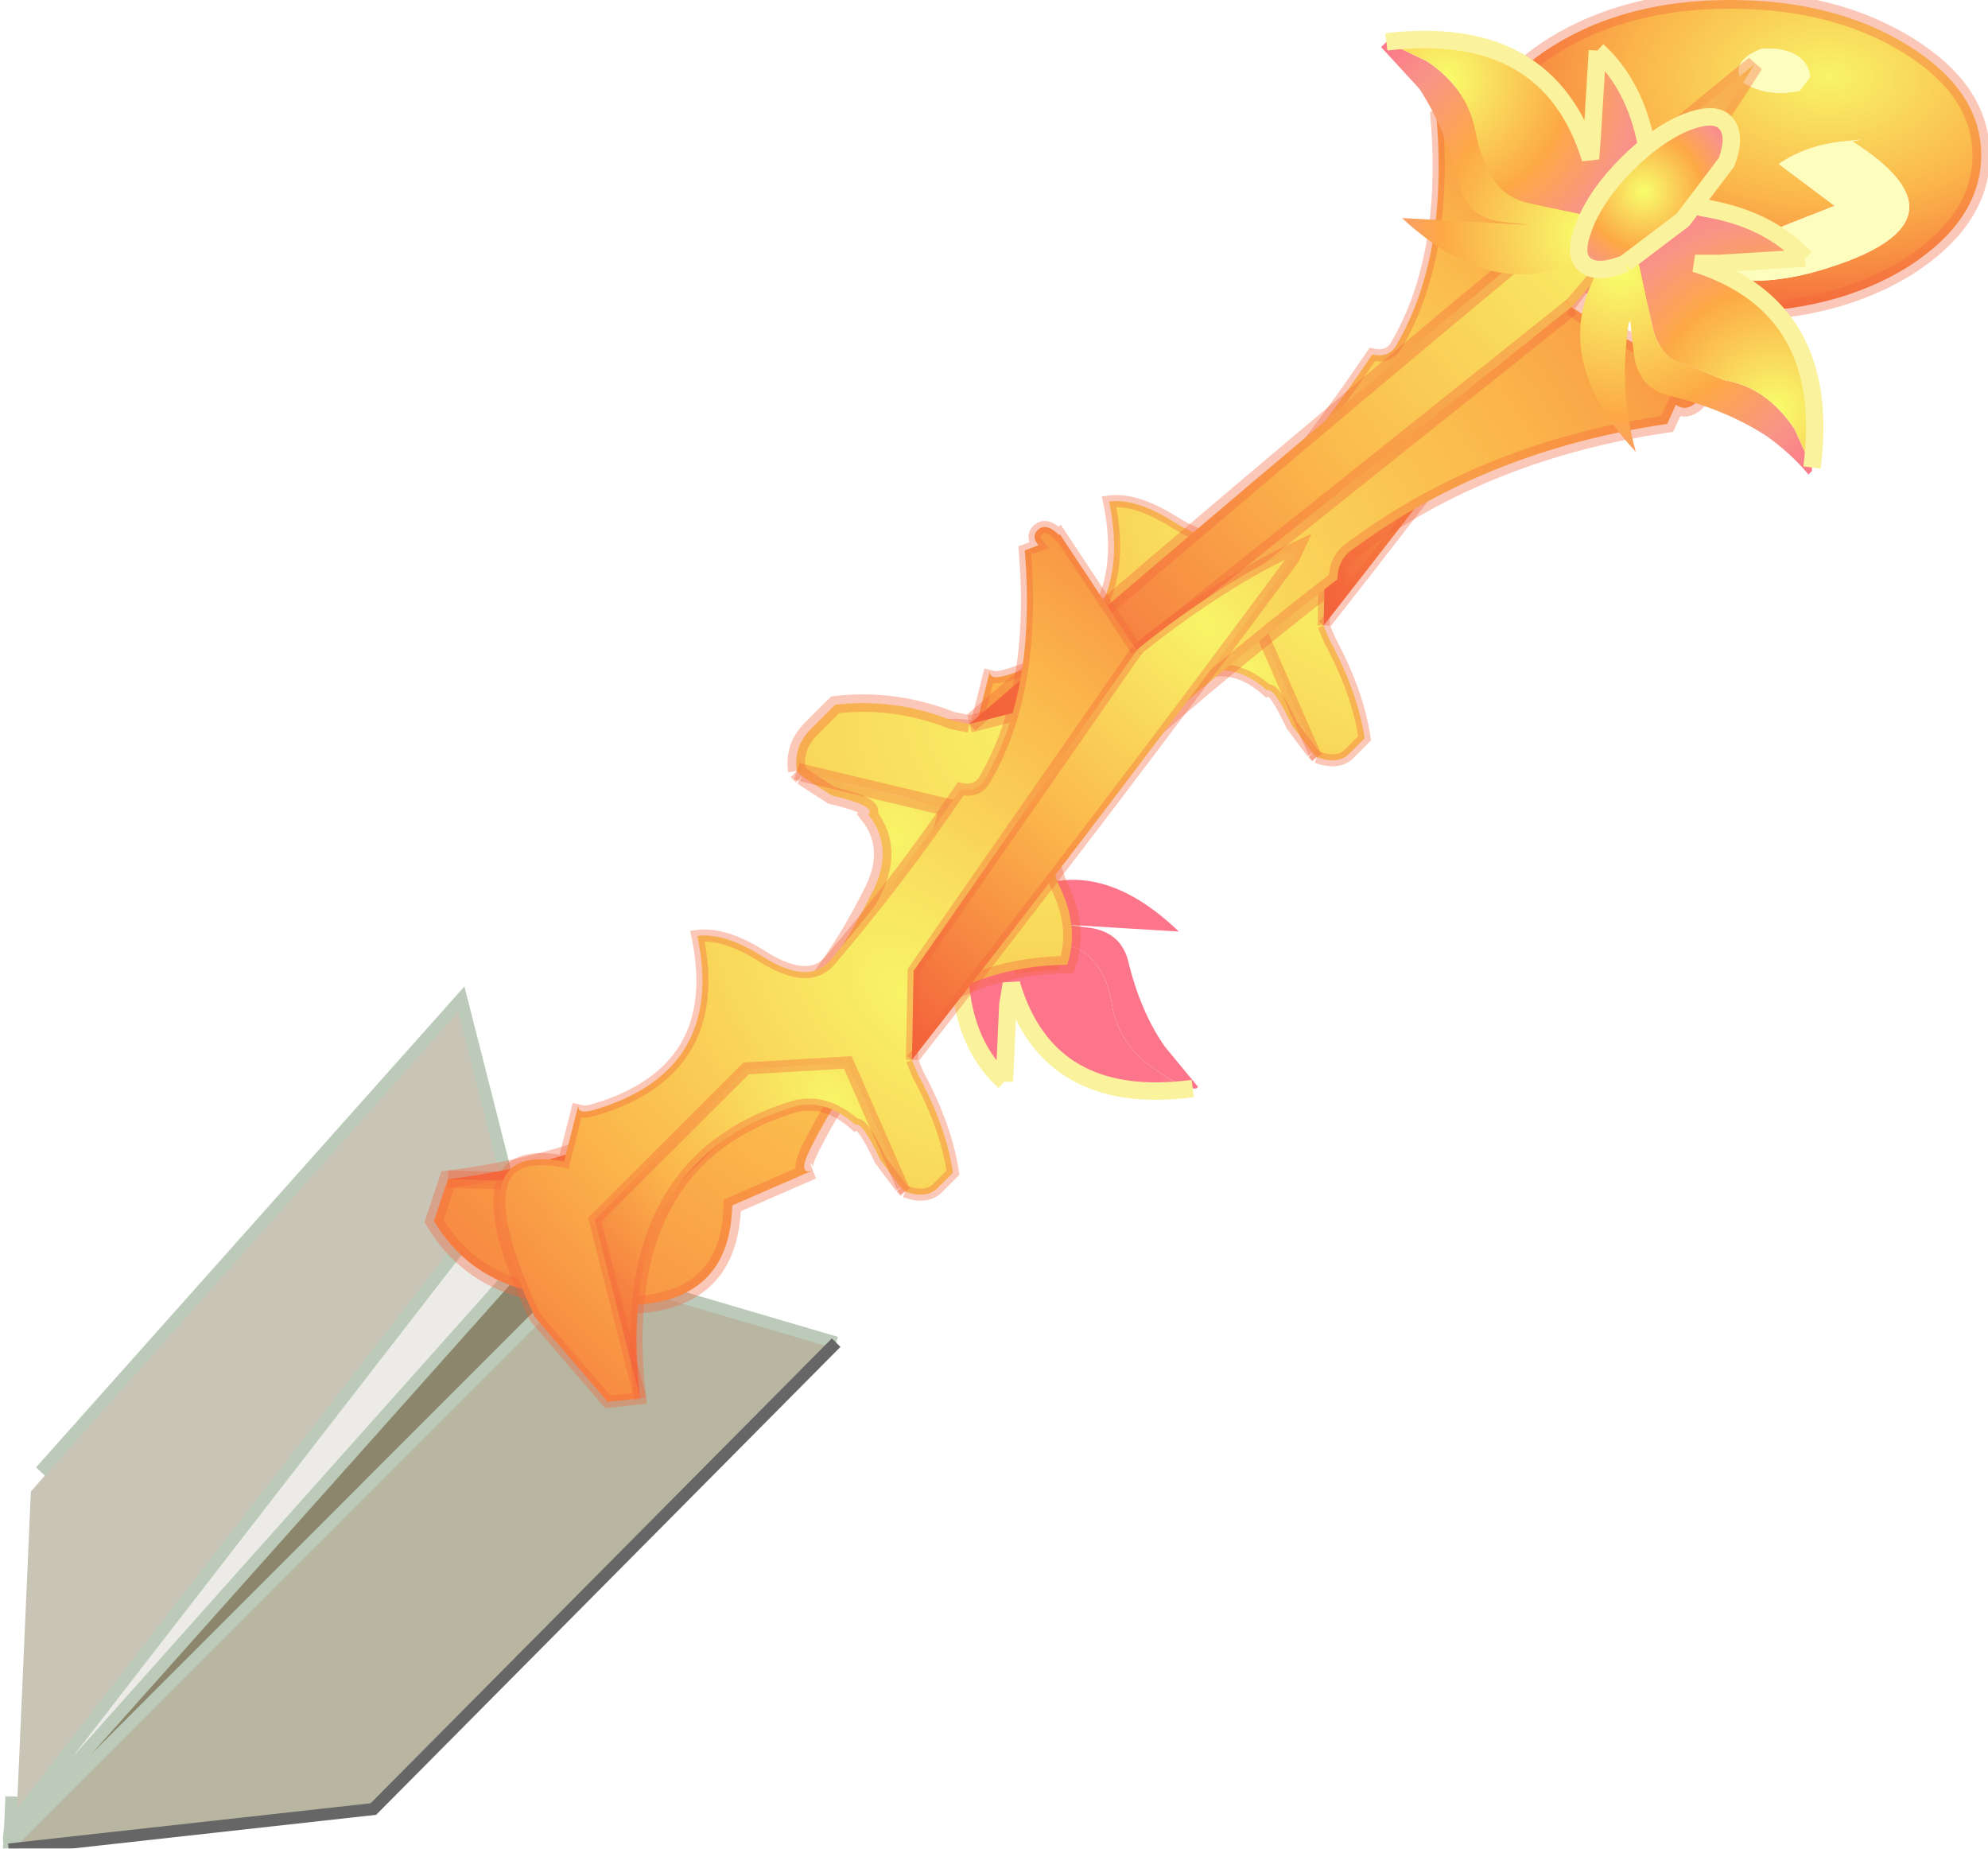 <svg width="57" height="53" viewBox="316.05 153.55 56.605 52.987" xmlns="http://www.w3.org/2000/svg" xmlns:xlink="http://www.w3.org/1999/xlink"><defs><radialGradient id="a" cx="0" cy="0" r="819.2" gradientTransform="matrix(-.014 0 0 .009 368.25 155.75)" gradientUnits="userSpaceOnUse"><stop stop-color="#f8f468" offset="0"/><stop stop-color="#fbb64b" offset=".486"/><stop stop-color="#f35f3a" offset="1"/></radialGradient><radialGradient id="b" cx="0" cy="0" r="819.2" gradientTransform="matrix(-.003 -.003 .002 -.002 3.1 -9.2)" gradientUnits="userSpaceOnUse"><stop stop-color="#412f18" offset="0"/><stop stop-color="#b98046" offset=".596"/></radialGradient><radialGradient id="c" cx="0" cy="0" r="819.2" gradientTransform="scale(.009 -.009) rotate(45 44908.676 37633.953)" gradientUnits="userSpaceOnUse"><stop stop-color="#f8fe6d" offset="0"/><stop stop-color="#fca945" offset=".506"/><stop stop-color="#f89587" offset=".78"/><stop stop-color="#fd758a" offset=".988"/></radialGradient><radialGradient id="d" cx="0" cy="0" r="819.2" gradientTransform="scale(.008 -.008) rotate(45 50425.168 41867.523)" gradientUnits="userSpaceOnUse"><stop stop-color="#f8fe6d" offset="0"/><stop stop-color="#fca945" offset=".506"/><stop stop-color="#f89587" offset=".78"/><stop stop-color="#fd758a" offset=".988"/></radialGradient><radialGradient id="e" cx="0" cy="0" r="819.2" gradientTransform="scale(.005 -.005) rotate(45 72966.725 60753.203)" gradientUnits="userSpaceOnUse"><stop stop-color="#a3e2fa" offset=".322"/><stop stop-color="#d2fcf9" offset=".6"/><stop stop-color="#d6fef8" offset="1"/></radialGradient><radialGradient id="f" cx="0" cy="0" r="819.2" gradientTransform="matrix(-.054 0 0 .034 -1.8 -1.8)" gradientUnits="userSpaceOnUse"><stop stop-color="#f8f468" offset="0"/><stop stop-color="#fbb64b" offset=".486"/><stop stop-color="#f35f3a" offset="1"/></radialGradient><radialGradient id="g" cx="0" cy="0" r="819.2" gradientTransform="matrix(-.042 0 0 .026 .55 17.7)" gradientUnits="userSpaceOnUse"><stop stop-color="#f8f468" offset="0"/><stop stop-color="#fbb64b" offset=".486"/><stop stop-color="#f35f3a" offset="1"/></radialGradient><radialGradient id="h" cx="0" cy="0" r="819.2" gradientTransform="matrix(-.028 0 0 .018 -2.55 -7.1)" gradientUnits="userSpaceOnUse"><stop stop-color="#f8f468" offset="0"/><stop stop-color="#fbb64b" offset=".486"/><stop stop-color="#f35f3a" offset="1"/></radialGradient><radialGradient id="i" cx="0" cy="0" r="819.2" gradientTransform="rotate(-135 209 15.18) scale(.038)" gradientUnits="userSpaceOnUse"><stop stop-color="#f8f468" offset="0"/><stop stop-color="#fbb64b" offset=".486"/><stop stop-color="#f35f3a" offset="1"/></radialGradient><radialGradient id="j" cx="0" cy="0" r="819.2" gradientTransform="rotate(-134.998 214.283 4.736) scale(.029)" gradientUnits="userSpaceOnUse"><stop stop-color="#f8f468" offset="0"/><stop stop-color="#fbb64b" offset=".486"/><stop stop-color="#f35f3a" offset="1"/></radialGradient><radialGradient id="k" cx="0" cy="0" r="819.2" gradientTransform="rotate(-134.997 207.527 18.05) scale(.02)" gradientUnits="userSpaceOnUse"><stop stop-color="#f8f468" offset="0"/><stop stop-color="#fbb64b" offset=".486"/><stop stop-color="#f35f3a" offset="1"/></radialGradient><radialGradient id="l" cx="0" cy="0" r="819.2" gradientTransform="rotate(135.004 147.761 155.692) scale(.01)" gradientUnits="userSpaceOnUse"><stop stop-color="#f8fe6d" offset="0"/><stop stop-color="#fca945" offset=".506"/><stop stop-color="#f89587" offset=".78"/><stop stop-color="#fd758a" offset=".988"/></radialGradient><radialGradient id="m" cx="0" cy="0" r="819.2" gradientTransform="matrix(-.006 .006 -.006 -.006 366.75 165.3)" gradientUnits="userSpaceOnUse"><stop stop-color="#f8fe6d" offset="0"/><stop stop-color="#fca945" offset=".506"/><stop stop-color="#f89587" offset=".78"/><stop stop-color="#fd758a" offset=".988"/></radialGradient><radialGradient id="n" cx="0" cy="0" r="819.2" gradientTransform="rotate(135.021 148.632 157.457) scale(.006)" gradientUnits="userSpaceOnUse"><stop stop-color="#a3e2fa" offset=".322"/><stop stop-color="#d2fcf9" offset=".6"/><stop stop-color="#d6fef8" offset="1"/></radialGradient><radialGradient id="o" cx="0" cy="0" r="819.2" gradientTransform="matrix(-.007 .007 .007 .007 361.3 160.25)" gradientUnits="userSpaceOnUse"><stop stop-color="#f8fe6d" offset="0"/><stop stop-color="#fca945" offset=".506"/><stop stop-color="#f89587" offset=".78"/><stop stop-color="#fd758a" offset=".988"/></radialGradient><radialGradient id="p" cx="0" cy="0" r="819.2" gradientTransform="matrix(-.006 .006 .006 .006 357.3 155.85)" gradientUnits="userSpaceOnUse"><stop stop-color="#f8fe6d" offset="0"/><stop stop-color="#fca945" offset=".506"/><stop stop-color="#f89587" offset=".78"/><stop stop-color="#fd758a" offset=".988"/></radialGradient><radialGradient id="q" cx="0" cy="0" r="819.2" gradientTransform="matrix(-.004 .004 .004 .004 358.9 157.45)" gradientUnits="userSpaceOnUse"><stop stop-color="#a3e2fa" offset=".322"/><stop stop-color="#d2fcf9" offset=".6"/><stop stop-color="#d6fef8" offset="1"/></radialGradient><radialGradient id="r" cx="0" cy="0" r="819.2" gradientTransform="rotate(44.975 -10.608 517.95) scale(.004)" gradientUnits="userSpaceOnUse"><stop stop-color="#f8fe6d" offset="0"/><stop stop-color="#fca945" offset=".506"/><stop stop-color="#f89587" offset=".78"/><stop stop-color="#fd758a" offset=".988"/></radialGradient><radialGradient id="s" cx="0" cy="0" r="819.2" gradientTransform="rotate(.689 -23742.244 41749.673) scale(.01)" gradientUnits="userSpaceOnUse"><stop stop-color="#fff" offset="0"/><stop stop-color="#fff" stop-opacity="0" offset="1"/></radialGradient><g id="t"><path d="M360.4 154.85q-2.1 1.3-2.1 3.15t2.1 3.2q2.1 1.3 5.05 1.3 3 0 5.1-1.3 2.1-1.35 2.1-3.2t-2.1-3.15-5.1-1.3q-2.95 0-5.05 1.3m6.35.1q.9.1 1 .8l-.3.4q-.95.2-1.65-.25-.35-.6.55-.95h.4m2.45 2.6-.25.05q3.55 2.25-.6 3.6-2.4.8-4.25 0 1.1-.65 2.7-1.1l1.65-.65-1.6-1.2q.8-.55 1.9-.65l.45-.05" fill="url(#a)"/><path d="m369.2 157.55-.45.05q-1.1.1-1.9.65l1.6 1.2-1.65.65q-1.6.45-2.7 1.1 1.85.8 4.25 0 4.15-1.35.6-3.6l.25-.05m-2.45-2.6h-.4q-.9.35-.55.95.7.45 1.65.25l.3-.4q-.1-.7-1-.8" fill="#fdfdbd"/><path d="M360.4 154.85q-2.1 1.3-2.1 3.15t2.1 3.2q2.1 1.3 5.05 1.3 3 0 5.1-1.3 2.1-1.35 2.1-3.2t-2.1-3.15-5.1-1.3q-2.95 0-5.05 1.3" fill="none" stroke="#f3653b" stroke-opacity=".361" stroke-width=".5"/></g><g id="v"><path d="m3.9-9.9.85.45.05.05.65.75.2.55H5.6l-1.1-.2-1-.8-.65-.9.45-.05.6.15" fill="url(#b)"/><path d="M-15.3 18.1v-.4L2.05-11.2l.8 1.2.65.9.1.15-18.9 27.05" fill="#edebe7"/><path d="M5.65-8.1 16.3-6.3-.45 15.15l-14.8 3.45v-.2L5.6-8.1h.05" fill="#b8b5a0"/><path d="m-15.25 18.4-.05-.3L3.6-8.95l.4.6.5.05 1.1.2-20.85 26.5" fill="#8c876c"/><path d="m-15.3 17.7-.1-1.3-.95-12.7.55-.8 15-21.5 2.85 7.4-17.35 28.9" fill="#c8c5b7"/><path d="M5.65-8.1 16.3-6.3m-31.55 24.9v-.2l-.05-.3v-.4l-.1-1.3m-.4-13.5 15-21.5 2.85 7.4.8 1.2m.75 1.05-.1-.15-.65-.9M5.6-8.1l-1.1-.2-.5-.05-.4-.6-18.9 27.05M5.65-8.1H5.6l-20.85 26.5m-.05-.7L2.05-11.2" fill="none" stroke="#bbcab9" stroke-width=".5"/><path d="m5.45-8.65.2.55M2.85-10l.45-.05.6.15m4.9 1.3-2.15.05" fill="none" stroke="#000" stroke-opacity=".251" stroke-width=".5"/><path d="m10.1-9.6-3.5.1" fill="none" stroke="#e1cbb5" stroke-width=".5"/><path d="m-15.4 16.4-.95-12.7.55-.8" fill="none" stroke="#fff" stroke-width=".5"/><path d="M16.3-6.3-.45 15.15l-14.8 3.45" fill="none" stroke="#666" stroke-width=".5"/></g><g id="w"><path d="M343.85 180.05q.4-.4.85-.65 2.4-1.6 4.95.85l-3.3-.2h-.1.1l.8.1q.85.15 1.05.95.35 1.45 1.05 2.45l.95 1.15-.05.05h-.1q-.55-.15-1-.5-1.05-.65-1.3-1.8-.1-.8-.5-1.3-.3-.4-.8-.5l-2.2-.5-.4-.1" fill="url(#c)"/><path d="M344.65 184.55q-1.05-.95-1.25-2.65l-.3-.7v-.3q.1-.2.35-.45l.4-.4.4.1 2.2.5q.5.1.8.5.4.5.5 1.3.25 1.15 1.3 1.8.45.35 1 .5-4.15.55-5.2-3l-.1.6-.1 2.2" fill="url(#d)"/><path d="m344.65 184.55.05.05-.05-.05" fill="url(#e)"/><path d="M344.65 184.55q-1.05-.95-1.25-2.65l-.3-.7v-.3q.1-.2.35-.45l.4-.4M350.05 184.75q-4.15.55-5.2-3l-.1.6-.1 2.2" fill="none" stroke="#faf29c" stroke-width=".5"/></g><g id="y"><path d="m-5.6-21.5 6.55 3.9v8.85l-2.8 3.15-5.25-2.05.05-.05h-.25q-.85.4-.85 1.05v.9Q-6.6-4.6-4.25-3.9l.6.25L-1.1-1l2.85 15.9 5.65 1.15V16q.65 0 .75-.35.1-.5-.45-.55l.25-.55q-4.5-3.8-5.55-7.95-.1-.55.45-.9Q2 1.3 1.65-3.15 1.55-4.5 3.75-5q1.8-.4 2.5-1.3-4.75-3.1-2.1-8.05.4-.75.65-.35l-1.25-2.1q3.95-2.65-3.7-5.4l-4.6-.35-.85 1.05M-7.1-7.65l-.2-.05.2.05" fill="url(#f)"/><path d="M1.75 14.9-1.1-1l-2.55-2.65q1.55 12.8 3.5 25.8l.2.55q1.2-3.25 1.7-7.6v-.2" fill="url(#g)"/><path d="m-7.1-7.65 5.25 2.05 2.8-3.15v-8.85l-6.55-3.9q7.65 6.05 4.1 12.9-.65 1.3-2.4 1.4-.1.3-1.75-.3l-1.4-.2-.05.05" fill="url(#h)"/><path d="m-7.05-7.7 1.4.2q1.65.6 1.75.3 1.75-.1 2.4-1.4 3.55-6.85-4.1-12.9l.85-1.05 4.6.35q7.65 2.75 3.7 5.4l1.25 2.1q-.25-.4-.65.35Q1.5-9.4 6.25-6.3q-.7.9-2.5 1.3-2.2.5-2.1 1.85Q2 1.3 2.85 5.7q-.55.35-.45.9 1.05 4.15 5.55 7.95l-.25.55q.55.05.45.55-.1.35-.75.35v.05L1.75 14.9m-5.4-18.55-.6-.25q-2.35-.7-3.9-1.85v-.9q0-.65.85-1.05m.25 0h-.25m3.65 4.05q1.55 12.8 3.5 25.8l.2.55q1.2-3.25 1.7-7.6v-.2" fill="none" stroke="#f3653b" stroke-opacity=".361" stroke-width=".5"/><path d="m-5.6-21.5 6.55 3.9v8.85l-2.8 3.15-5.25-2.05M1.75 14.9-1.1-1l-2.55-2.65M-7.3-7.7l.2.05" fill="none" stroke="#f3653b" stroke-opacity=".361" stroke-width=".5"/></g><g id="z"><path d="m328.7 187.35 6.25.15 7-7 1.1-3.8-4.2-1v.1l-.15-.15q-.1-.7.4-1.2l.7-.7q1.7-.2 3.35.45l.5.1 3.35-.85 13.9-11.1q1.7 1.1 3.65 1.85l-.1.1q.4.3.15.65-.35.45-.7.2l-.25.55q-5.15.75-8.95 3.55-.5.3-.5.9-3.9 3-7.55 6.35-1.1 1-.4 2.5.55 1.15.2 2.2-4.75.05-7.35 5.25-.4.8.05.65l-2.3 1q-.1 4-6 2.4-1.65-.45-2.55-1.95l.4-1.2m10.15-11.65-.15-.05.15.05" fill="url(#i)"/><path d="m360.9 162.35-13.9 11.1-3.35.85q10.85-9.35 22-18.5l.5-.4q-1.95 3.15-5.15 6.85l-.1.1" fill="url(#j)"/><path d="m338.85 175.7 4.2 1-1.1 3.8-7 7-6.25-.15q8.55-1.05 12.1-8.1.75-1.35-.05-2.35.25-.25-1.05-.55l-.85-.55v-.1" fill="url(#k)"/><path d="m338.85 175.8.85.55q1.3.3 1.05.55.8 1 .05 2.35-3.55 7.05-12.1 8.1l-.4 1.2q.9 1.5 2.55 1.95 5.9 1.6 6-2.4l2.3-1q-.45.15-.05-.65 2.6-5.2 7.35-5.25.35-1.05-.2-2.2-.7-1.5.4-2.5 3.65-3.35 7.55-6.35 0-.6.5-.9 3.8-2.8 8.95-3.55l.25-.55q.35.25.7-.2.25-.35-.15-.65l.1-.1q-1.95-.75-3.65-1.85m-17.25 11.95-.5-.1q-1.65-.65-3.35-.45l-.7.7q-.5.5-.4 1.2m.15.15-.15-.15m4.95-1.35q10.85-9.35 22-18.5l.5-.4q-1.95 3.15-5.15 6.85l-.1.1" fill="none" stroke="#f3653b" stroke-opacity=".361" stroke-width=".5"/><path d="m328.7 187.35 6.25.15 7-7 1.1-3.8-4.2-1m22.05-13.35-13.9 11.1-3.35.85m-4.95 1.35.15.05" fill="none" stroke="#f3653b" stroke-opacity=".361" stroke-width=".5"/><path d="M367.8 166.95v.1l-.1.1q-.5-.6-1.2-1.1-1.15-.75-2.75-1.15-.9-.2-1.05-1.15l-.1-.9v-.1l-.05.05q-.3 1.9.2 3.7-2.65-2.85-.9-5.5l.7-1 .15.45.55 2.55q.15.55.55.85l1.5.6q1.2.2 2 1.4l.5 1.1" fill="url(#l)"/><path d="m367.6 160.95-2.45.15h-.7q3.95 1.25 3.35 5.85l-.5-1.1q-.8-1.2-2-1.4l-1.5-.6q-.4-.3-.55-.85l-.55-2.55-.15-.45.45-.45q.3-.3.5-.3l.35-.05.8.3q1.9.3 2.95 1.45" fill="url(#m)"/><path d="m367.6 160.95.05.05-.05-.05" fill="url(#n)"/><path d="m362.55 160 .45-.45q.3-.3.5-.3l.35-.05.8.3q1.9.3 2.95 1.45M367.6 160.95l-2.45.15h-.7q3.95 1.25 3.35 5.85" fill="none" stroke="#faf29c" stroke-width=".5"/><path d="m362.55 160-.95.75q-2.7 1.7-5.55-.95l3.7.2h.1-.1l-.9-.1q-.95-.15-1.15-1.05-.4-1.6-1.15-2.75l-1.1-1.2.15-.15 1.15.55q1.15.75 1.4 2 .15.85.6 1.5.3.4.85.55l2.55.55.4.1" fill="url(#o)"/><path d="M361.65 155q1.15 1.05 1.45 2.95l.25.75v.4l-.35.45-.45.45-.4-.1-2.55-.55q-.55-.15-.85-.55-.45-.65-.6-1.5-.25-1.25-1.4-2l-1.15-.55q4.65-.55 5.85 3.35l.05-.65.15-2.45" fill="url(#p)"/><path d="m361.65 155-.1-.1.1.1" fill="url(#q)"/><path d="M361.65 155q1.15 1.05 1.45 2.95l.25.75v.4l-.35.45-.45.45" fill="none" stroke="#faf29c" stroke-width=".5"/><path d="M355.6 154.75q4.65-.55 5.85 3.35l.05-.65.15-2.45" fill="none" stroke="#faf29c" stroke-width=".5"/><path d="M362.45 161.1q-.85.35-1.2 0-.3-.3.05-1.15t1.2-1.7 1.7-1.2q.8-.3 1.1 0 .35.35.05 1.15l-1.25 1.65-1.65 1.25" fill="url(#r)"/><path d="M362.45 161.1q-.85.35-1.2 0-.3-.3.05-1.15t1.2-1.7 1.7-1.2q.8-.3 1.1 0 .35.35.05 1.15l-1.25 1.65-1.65 1.25" fill="none" stroke="#faf29c" stroke-width=".5"/></g><filter id="u"><feColorMatrix in="SourceGraphic" result="cxform" values="0.77 0.0 0.0 0.0 0.219 0.0 0.77 0.0 0.0 0.102 0.0 0.0 0.77 0.0 0.055 0.0 0.0 0.0 1.0 0.0"/><feComposite in2="SourceGraphic" operator="in" result="color-xform"/></filter><filter id="x"><feColorMatrix in="SourceGraphic" result="cxform" values="0.77 0.0 0.0 0.0 0.23 0.0 0.77 0.0 0.0 0.0 0.0 0.0 0.77 0.0 0.23 0.0 0.0 0.0 1.0 0.0"/><feComposite in2="SourceGraphic" operator="in" result="color-xform"/></filter><filter id="A"><feColorMatrix in="SourceGraphic" result="cxform" values="0.77 0.0 0.0 0.0 0.23 0.0 0.77 0.0 0.0 0.0 0.0 0.0 0.77 0.0 0.23 0.0 0.0 0.0 1.0 0.0"/><feComposite in2="SourceGraphic" operator="in" result="color-xform"/></filter><path d="M334.9 190q-.05 3.25-2.35 5.55-2.3 2.35-5.6 2.3-3.25-.05-5.55-2.4-2.3-2.3-2.25-5.55t2.35-5.6q2.3-2.3 5.55-2.25 3.3.05 5.6 2.35 2.3 2.35 2.25 5.6" fill="url(#s)" id="B"/></defs><use xlink:href="#t"/><use transform="rotate(6.793 -1478.993 2861.74) scale(.692)" filter="url(#u)" xlink:href="#v"/><use xlink:href="#w"/><use transform="rotate(-135 211.674 10.676) scale(.693)" filter="url(#x)" xlink:href="#y"/><use xlink:href="#z"/><use transform="rotate(-135 208.352 19.345) scale(.693)" filter="url(#A)" xlink:href="#y"/><use xlink:href="#B"/></svg>